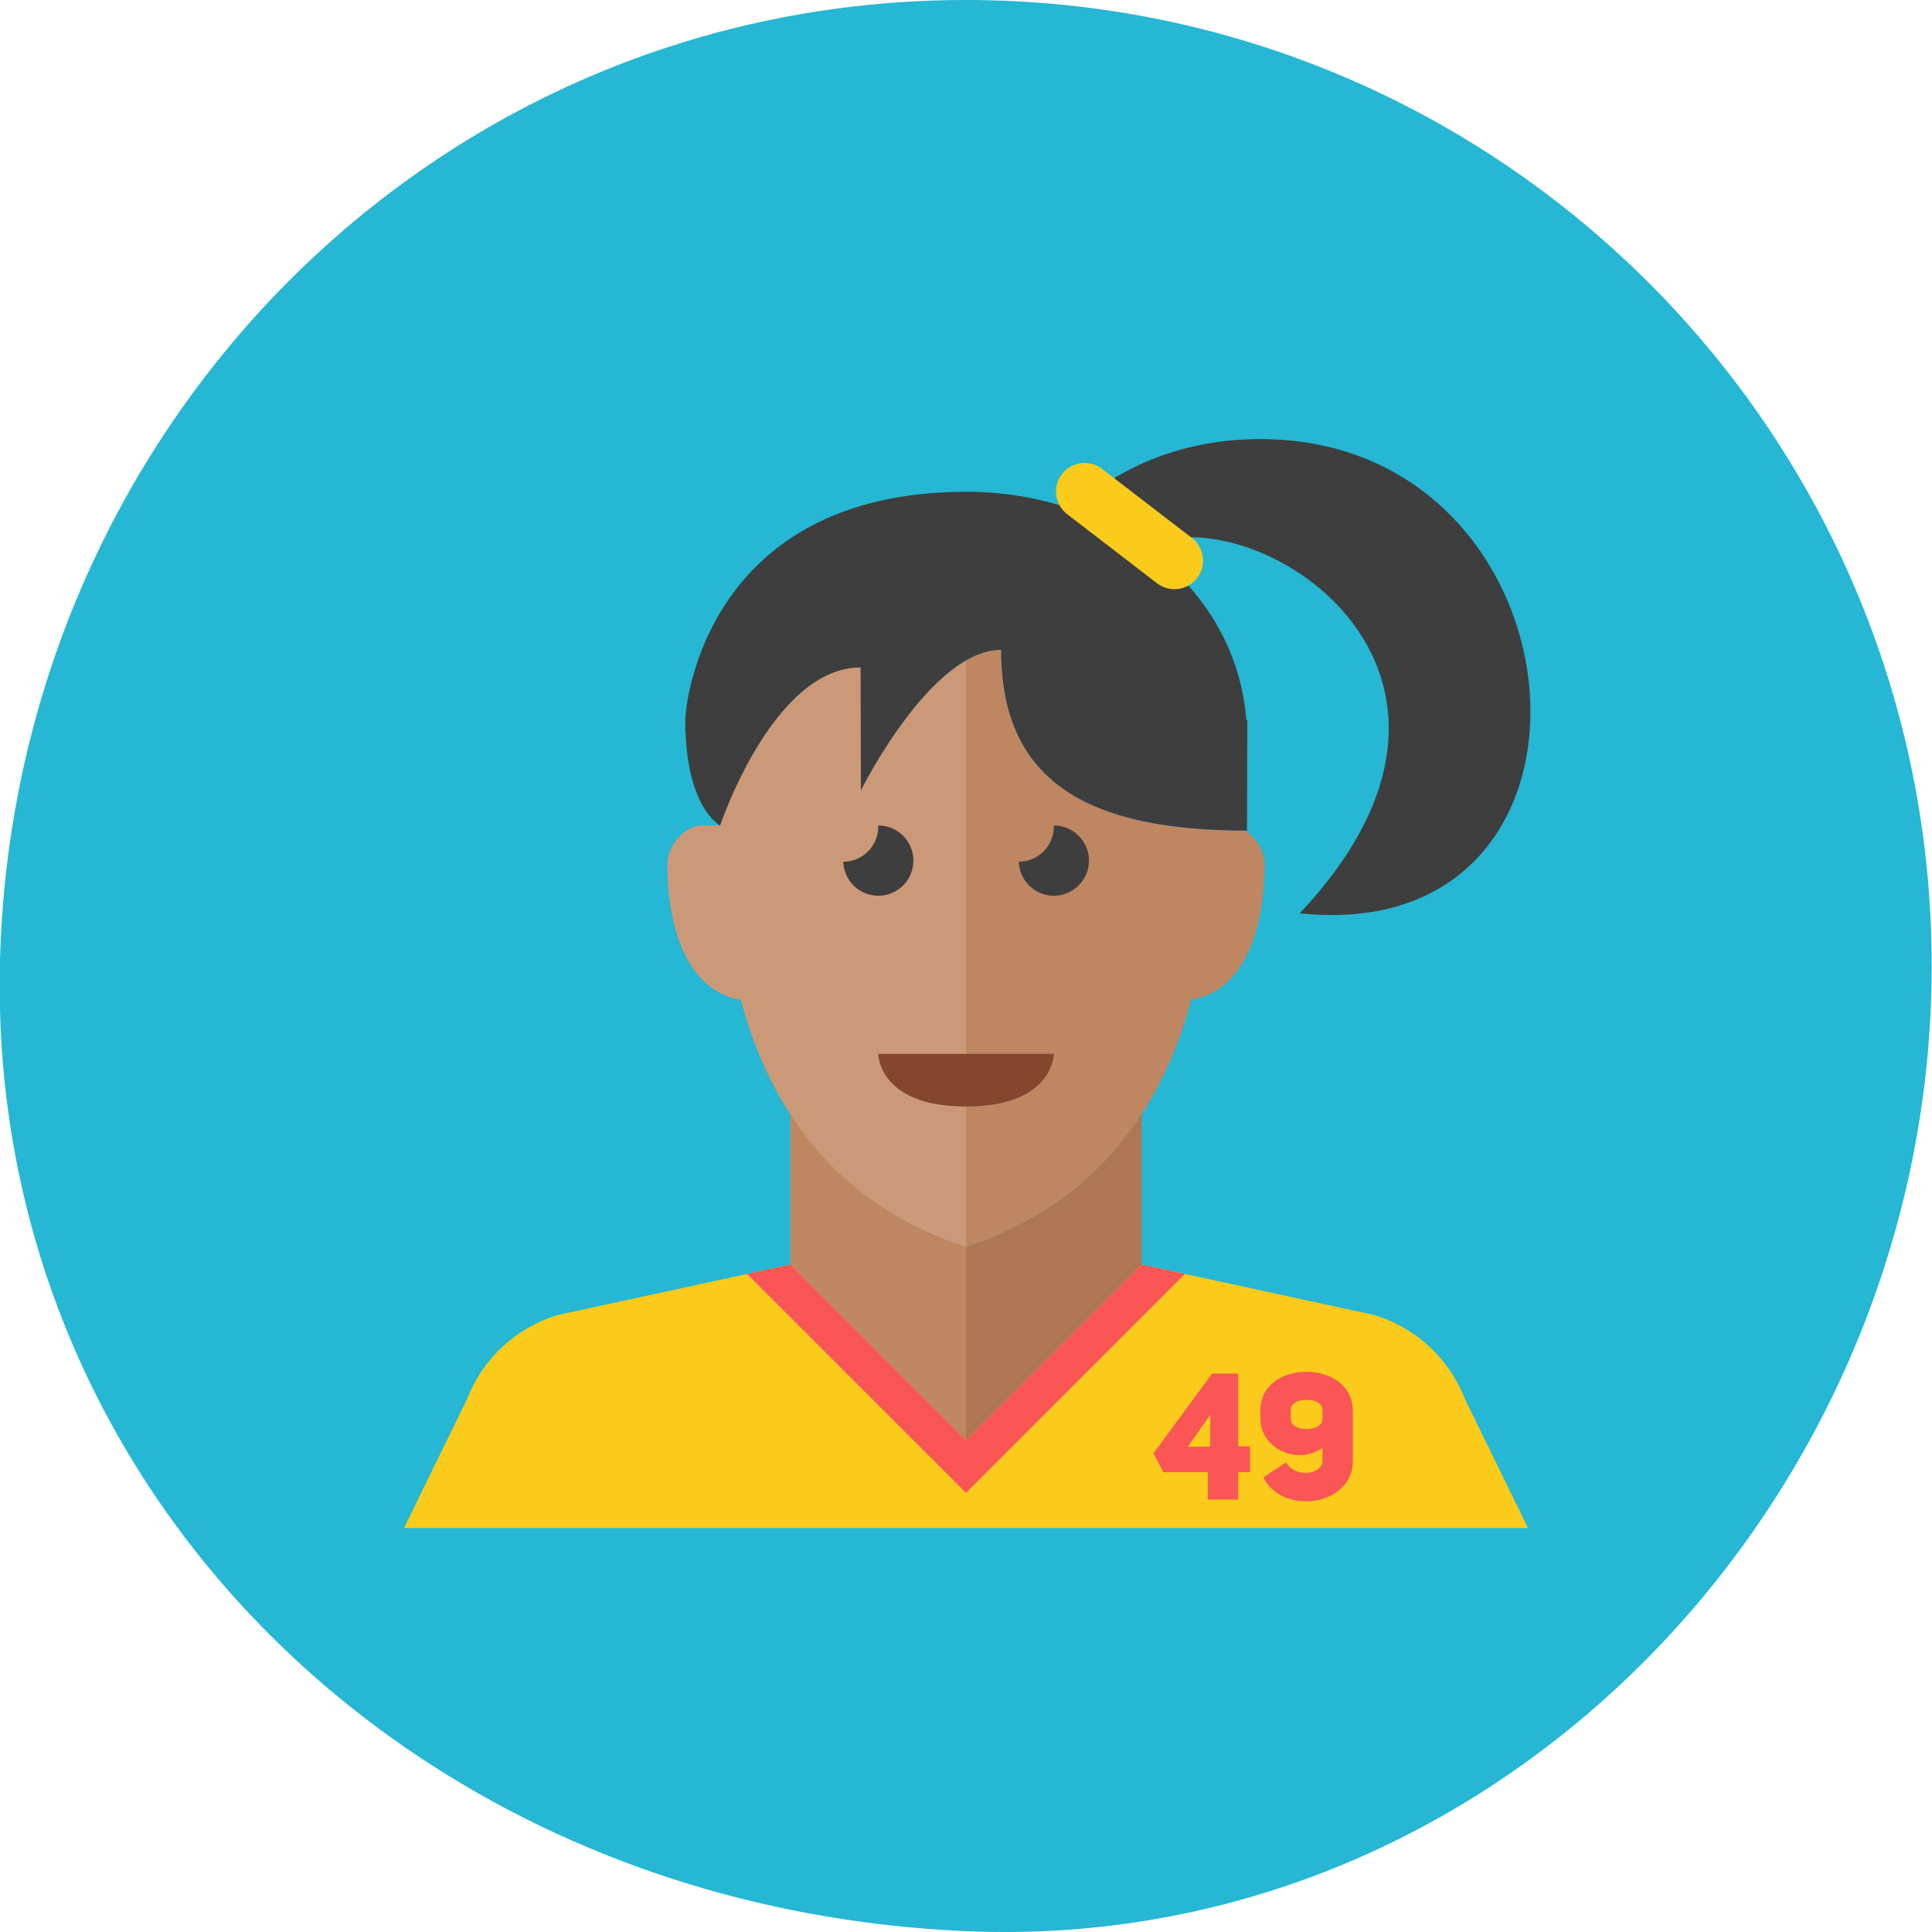<?xml version="1.0" encoding="iso-8859-1"?>
<!-- Generator: Adobe Illustrator 17.1.0, SVG Export Plug-In . SVG Version: 6.00 Build 0)  -->
<!DOCTYPE svg PUBLIC "-//W3C//DTD SVG 1.0//EN" "http://www.w3.org/TR/2001/REC-SVG-20010904/DTD/svg10.dtd">
<svg version="1.0" xmlns="http://www.w3.org/2000/svg" xmlns:xlink="http://www.w3.org/1999/xlink" x="0px" y="0px" width="110px"
	 height="110px" viewBox="0 0 110 110" style="enable-background:new 0 0 110 110;" xml:space="preserve">
<g id="Artboard">
</g>
<g id="Multicolor">
	<g>
		<path style="fill:#25B7D3;" d="M109.982,54.976c0,30.362-24.651,56.302-54.994,54.976C23.287,108.566-0.632,84.686-0.006,54.976
			C0.632,24.62,24.615,0,54.988,0S109.982,24.613,109.982,54.976z"/>
	</g>
	<g>
		<path style="fill:#BF8662;" d="M70.886,47.289C61.943,47.266,57,44.506,57,37c-4.017,0-7.983,8-7.983,8L49,38
			c-4.996,0-7.995,8.984-8,8.999V47c-0.368,0-0.723,0-1,0c-1,0-2,1.111-2,2.222c0,3.091,0.864,7.13,4.178,7.703
			C44.62,66.027,50.396,69.465,55,71c4.604-1.535,10.38-4.973,12.822-14.075C71.136,56.353,72,52.313,72,49.222
			C72,48.451,71.515,47.689,70.886,47.289z"/>
		<path style="fill:#FACB1B;" d="M83.409,79.663c-0.889-2.311-2.797-4.08-5.168-4.791L65,72H55H45l-13.241,2.872
			c-2.371,0.711-4.279,2.48-5.168,4.791L23,87h64L83.409,79.663z"/>
		<path style="fill:#AF7653;" d="M55,71v11l10-10v-8.567C62.159,67.829,58.284,69.905,55,71z"/>
		<path style="fill:#BF8662;" d="M45,63.433V72l10,10V71C51.716,69.905,47.841,67.829,45,63.433z"/>
		<g>
			<polygon style="fill:#FA5655;" points="42.535,72.535 55,85 55,82 45,72 			"/>
		</g>
		<g>
			<polygon style="fill:#FA5655;" points="67.465,72.535 55,85 55,82 65,72 			"/>
		</g>
		<g>
			<path style="fill:#FA5655;" d="M71.168,83.82H70.5v1.56h-1.732v-1.56h-2.523l-0.577-1.064l3.344-4.549H70.5v4.144h0.669V83.82z
				 M68.899,82.371l0.02-1.834l-1.287,1.834H68.899z"/>
			<path style="fill:#FA5655;" d="M73.219,83.262c0.263,0.436,0.719,0.598,1.135,0.598c0.497,0,0.942-0.284,0.942-0.689v-0.74
				c-1.378,1.003-3.536,0.101-3.536-1.682v-0.425c0-1.479,1.277-2.219,2.614-2.219s2.634,0.729,2.655,2.219v2.857
				c0,1.469-1.327,2.3-2.655,2.3c-0.993,0-1.986-0.426-2.442-1.368L73.219,83.262z M73.492,80.8c0,0.76,1.804,0.75,1.804,0v-0.537
				c0-0.75-1.804-0.76-1.804,0V80.8z"/>
		</g>
		<path style="fill:#CC9978;" d="M49.017,45L49,38c-4.996,0-7.995,8.984-8,8.999V47c-0.368,0-0.723,0-1,0c-1,0-2,1.111-2,2.222
			c0,3.091,0.864,7.13,4.178,7.703C44.62,66.027,50.396,69.465,55,71V37.615C51.764,39.476,49.017,45,49.017,45z"/>
		<g>
			<path style="fill:#84462D;" d="M50,60h10c0,0,0,3-5,3S50,60,50,60z"/>
		</g>
		<g>
			<path style="fill:#3E3E3F;" d="M52.006,49c0-1.104-0.896-2-2-2c-0.002,0-0.004,0-0.006,0c0.001,0.021,0.006,0.041,0.006,0.062
				c0,1.103-0.892,1.996-1.994,2C48.046,50.137,48.923,51,50.006,51C51.111,51,52.006,50.104,52.006,49z"/>
		</g>
		<g>
			<path style="fill:#3E3E3F;" d="M62,49c0-1.104-0.896-2-2-2c-0.002,0-0.004,0-0.006,0C59.995,47.021,60,47.042,60,47.063
				c0,1.103-0.892,1.996-1.994,2C58.04,50.137,58.917,51,60,51C61.104,51,62,50.104,62,49z"/>
		</g>
		<path style="fill:#3E3E3F;" d="M71.763,25c-4.815,0-8.335,1.859-10.737,3.988C59.171,28.349,57.144,28,55.017,28
			c-14.75,0-16,12-16,13c0,5,1.983,6,1.983,6s3-9,8-9l0.017,7c0,0,3.966-8,7.983-8c0,7.539,4.983,10.292,14,10.292L71.017,41h-0.056
			c-0.31-4.067-2.498-7.54-5.778-9.874C71.267,28.119,87.146,38.032,74,52C93,54,90.634,25,71.763,25z"/>
		<g>
			<path style="fill:#FACB1B;" d="M67.851,30.622c0.717,0.542,0.859,1.562,0.317,2.279c-0.542,0.717-1.562,0.859-2.279,0.317
				l-5.119-3.935c-0.717-0.542-0.859-1.562-0.317-2.279c0.542-0.717,1.562-0.859,2.279-0.317L67.851,30.622z"/>
		</g>
	</g>
</g>
</svg>
